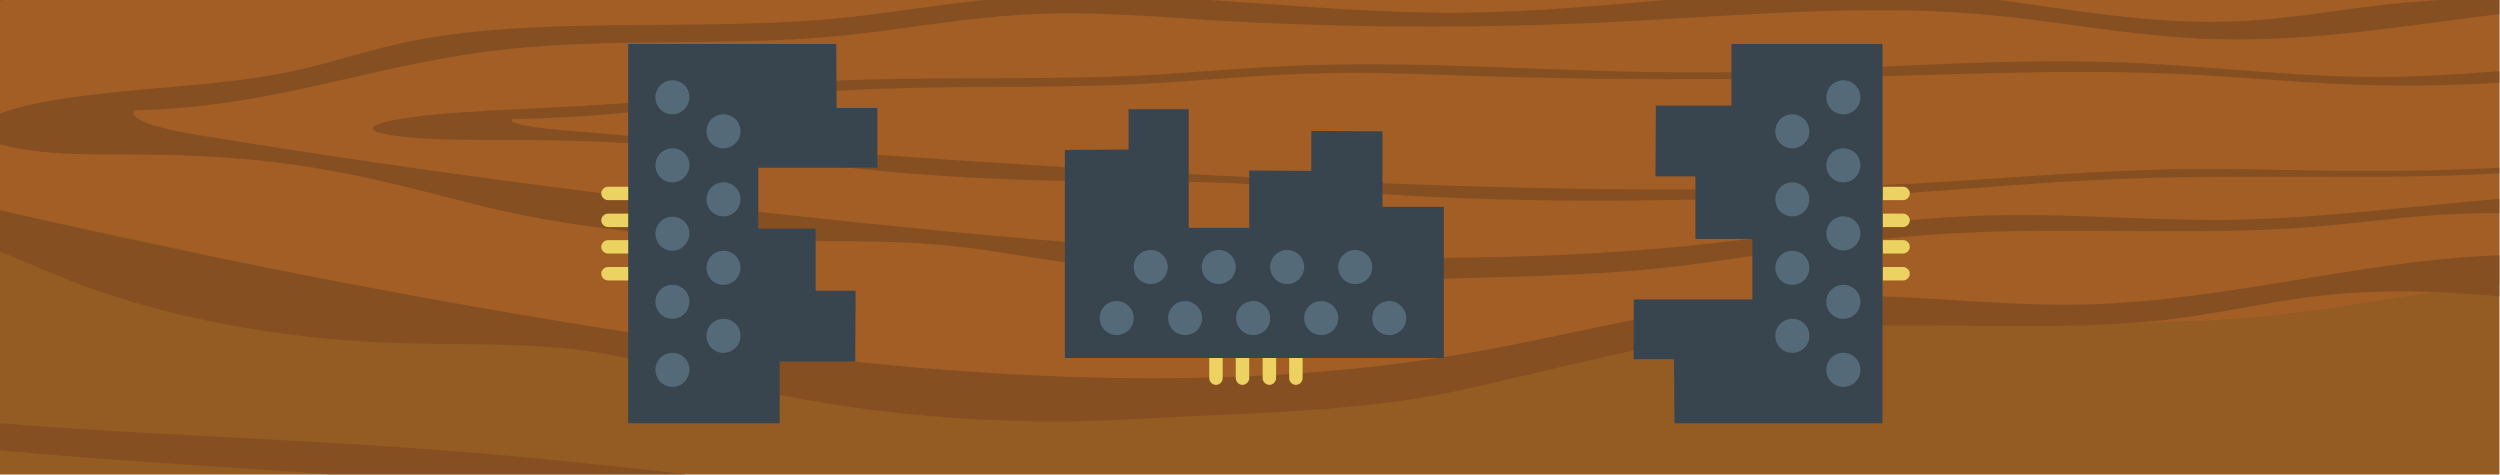 <svg version="1.1" id="Layer_1" xmlns="http://www.w3.org/2000/svg" xmlns:xlink="http://www.w3.org/1999/xlink" x="0px" y="0px" viewBox="0 0 632 120" style="enable-background:new 0 0 632 120" xml:space="preserve"><style type="text/css">.st0{clip-path:url(#XMLID_5_)}.st4{fill:#a35e26}.st5{fill:#864f22}.st9{fill:#38454f}.st10{fill:#546a79}.st11{fill:#ebd261}</style><g id="XMLID_3_"><defs><rect id="XMLID_2_" x="-0.2" y="-0.1" width="632" height="120"/></defs><clipPath id="XMLID_5_"><use xlink:href="#XMLID_2_" style="overflow:visible"/></clipPath><g id="XMLID_326_" class="st0"><defs><rect id="XMLID_327_" x="0" y="-281.1" width="632" height="478"/></defs><clipPath id="XMLID_6_"><use xlink:href="#XMLID_327_" style="overflow:visible"/></clipPath><g id="XMLID_328_" style="clip-path:url(#XMLID_6_)"><path id="XMLID_356_" d="M684-281.1H-52.9c-22.6 0-41.1 19.6-41.1 43.6v402.7c0 24 18.5 43.6 41.1 43.6H684c22.6 0 41.1-19.6 41.1-43.6v-402.7c0-24-18.5-43.6-41.1-43.6z" style="fill:#523202"/><path id="XMLID_355_" d="M725.1-247.8v402.7c0 15.9-8.1 29.8-20.2 37.5-1.4.9-2.9 1.7-4.5 2.4-5 2.4-10.6 3.7-16.5 3.7H-54.2c-.4 0-.8 0-1.3-.1-.3 0-.6 0-.9-.1-.3 0-.6 0-.8-.1-.5-.1-.9-.1-1.4-.2-.6-.1-1.2-.2-1.7-.3-.4-.1-.8-.2-1.1-.2-.3-.1-.6-.1-1-.2-.8-.2-1.6-.4-2.3-.7-.5-.2-1.1-.4-1.6-.6-.5-.2-1-.4-1.6-.6-.2-.1-.5-.2-.7-.3-.7-.3-1.4-.6-2-1-.3-.2-.6-.3-.9-.5-.2-.1-.4-.2-.5-.3-.2-.1-.4-.2-.5-.3-.3-.2-.5-.3-.8-.5-.6-.3-1.1-.7-1.7-1.1-.5-.4-1.1-.8-1.6-1.2-1.1-.8-2.1-1.7-3.1-2.6-.3-.2-.5-.5-.7-.7l-.4-.4c-1.2-1.2-2.3-2.4-3.4-3.8-.3-.3-.5-.7-.8-1l-1.5-2.1c-.3-.4-.6-.8-.8-1.3-.2-.4-.5-.8-.7-1.2-.3-.5-.6-1-.8-1.5-.2-.3-.3-.6-.4-.9-.2-.5-.5-1-.7-1.5-.1-.3-.3-.7-.4-1-.4-1-.8-2.1-1.2-3.1-.1-.3-.2-.7-.3-1.1-.1-.3-.2-.7-.3-1.1-.3-1.1-.6-2.1-.8-3.2-.1-.7-.3-1.3-.4-2v-.1c-.1-.5-.1-1-.2-1.5-.2-1.9-.4-3.7-.4-5.7v-405.2c0-.3 0-.7.1-1v-.2c0-.4.1-.7.1-1.1 0-.4.1-.7.1-1.1.1-.5.1-1 .2-1.5.3-1.6.6-3.2 1.1-4.8l.3-.9c0-.1.1-.2.1-.3l.6-1.8c.2-.5.4-1.1.6-1.6.3-.7.6-1.5.9-2.2 4-8.6 10.6-15.7 18.7-20 .7-.4 1.5-.7 2.2-1.1 1-.4 1.9-.8 2.9-1.2.3-.1.6-.2.8-.3.5-.2 1-.3 1.6-.5.3-.1.5-.2.8-.2.3-.1.5-.2.8-.2.2-.1.5-.1.7-.2l1.8-.3c.4-.1.9-.1 1.3-.2.1 0 .3 0 .4-.1.6-.1 1.1-.1 1.7-.2.4 0 .7-.1 1.1-.1.3 0 .7 0 1-.1h738c1.9 0 3.8.1 5.7.4 2 .3 4 .8 5.9 1.4 12.5 3.9 22.5 14 27 26.8.1.2.1.4.2.6.1.4.3.8.4 1.2.2.7.4 1.5.6 2.3.1.5.2.9.3 1.4.1.5.2.9.3 1.4 0 .2.1.5.1.7.1.5.2 1 .2 1.5v.5c.1.5.1.9.1 1.4v.4c0 .4.1.7.1 1.1v.8c.2 1.1.2 1.7.2 2.3z" style="fill:#945c23"/><g id="XMLID_332_"><path id="XMLID_353_" class="st4" d="M725.1-33.6v109c-3.6-.3-7.2-.7-10.8-1-27.7-2.5-56.1-4.9-83.8-2.4-5.3.5-10.6 1.1-15.8 1.9-13.6 2-26.9 4.5-40.8 5.9-10.2 1.1-20.5 1.5-30.9 1.7-19.6.3-39.4-.3-59.1.3-4.6.1-9.2.4-13.8.7-17.7 1.1-35.1 3.1-52.4 5.4-40.9 5.5-81.2 12.7-123.4 14-84.3 2.5-160.1-18.6-238-36.5-14-3.2-28.1-6.3-42.4-9.1-30.7-6.3-62.2-11.2-95-13.2-4.1-.3-8.8-.8-13-1.6V27.7c2.6-.8 5.2-1.6 7.7-2.4 1.6-.5 3.3-1 4.9-1.6C-56.9 16-32.4 8.3-7.9.6c35.2-11.1 81-8.6 119.5-15.3 11.7-2.1 22.8-4.9 34.7-6.7 16.4-2.4 33.7-2.6 50.8-2.7 25-.2 50-.4 75-.7 19.2-.1 38.5-.3 57.7-.5l104.5-.9c12.5-.1 25.4-.2 37.1 2 11.3 2.1 20.7 6.1 31.8 8.5C538.4-8 578-18 614.8-23.9c.5-.1.9-.1 1.3-.2 14.8-2.3 30-3.9 45.4-5.2h.1c13.4-1.1 26.9-2 40.3-2.8 7.7-.5 15.5-1 23.2-1.5z"/><path id="XMLID_349_" class="st4" d="M725.1-247.8v54c-2.3-.2-4.7-.4-7-.5-33.8-2-69.5 1.7-101.7-3-16.2-2.4-30.2-6.6-45.5-9.8-41.4-8.5-89.7-8.1-135.3-11.2-52.9-3.6-103.1-11.9-153.9-18.8-89.1-12.2-181.8-20.5-275.6-21.5-33.1-.4-66.3.2-99.2 1.7.2-1 .5-2.1.7-3.1l.3-.9c0-.1.1-.2.1-.3l.6-1.8c.2-.5.4-1.1.6-1.6.1-.2.1-.4.2-.6.2-.5.5-1.1.7-1.6 2.1-4.6 4.9-8.7 8.3-12.2 3.1-3.2 6.5-5.8 10.4-7.8.7-.4 1.4-.8 2.2-1.1 1-.4 1.9-.8 2.9-1.2.2 0 .3-.1.5-.1.1 0 .3-.1.4-.1.5-.2 1-.3 1.6-.5.3-.1.5-.2.8-.2.3-.1.6-.2.8-.2.2 0 .5-.1.7-.2l1.8-.3c.4-.1.9-.1 1.3-.2h.4c.6-.1 1.2-.1 1.7-.2.4 0 .7 0 1.1-.1h473.9c5.9.7 11.8 1.4 17.7 2 34.1 4 68.2 7.9 102.5 11.6 9.8 1.1 19.6 2.1 29.5 3.1 14.7 1.5 29.3 3 44 4.3l12.6 1.2c32.4 2.9 64.9 5.4 97.8 7.2.1.3.2.6.3 1 .2.8.4 1.5.6 2.3.1.4.2.9.3 1.4.1.5.2.9.3 1.4 0 .2.1.5.1.7.1.5.2 1 .2 1.5v.4c.1.5.1.9.1 1.3v.4c0 .4.1.7.1 1.1v.8c.1.5.1 1.1.1 1.7z"/><path id="XMLID_348_" class="st5" d="M725.1-200.9v11c-38.7.6-78.2 4.6-113.4-1.5-15.6-2.7-28.9-7.3-44.1-10.4-23.9-4.9-51.1-5.9-77.4-7.3-120.8-6.7-236.1-24.6-353.9-37.5-52.9-5.8-107.3-10.7-161.9-9.3-24.7.7-47 2.7-68.3 5.3 0-.3 0-.6.1-.9v-.2c0-.4.1-.7.1-1.1 0-.4.1-.7.1-1.1.1-.5.1-1 .2-1.5.1-.6.2-1.1.3-1.7.2-1 .5-2.1.7-3.1l.3-.9c0-.1.1-.2.1-.3l.6-1.8c.2-.5.4-1.1.6-1.6.1-.2.1-.4.2-.6 68.5-3.6 139.7 1.9 208.3 7.5 88.5 7.2 177.3 14.5 262.2 27.1 32.8 4.9 65.4 10.5 100 11.9 29.9 1.2 61.3-.8 89 4.1 21.6 3.8 39.7 11.6 63.1 12.6 12.4.5 24.8-1.1 37.1-1.5 19.9-.7 38.2.7 56 2.8z"/><path id="XMLID_347_" class="st5" d="M725.1-174.8v5.5c-8 .2-16 .4-24 .4-54.1.2-106.9-6-158.8-12.2C425.6-195 312.1-212.4 191-216.4c-94.8-3.1-190.6-6.2-285-3v-5.7c84.5-3.4 170.1-1.6 254.7 2.1 67.9 2.9 135.8 7 201.9 14.2 29.6 3.2 58.9 7 88.1 10.9 39.4 5.2 72.9 12.8 113.8 15.3 49.7 3.1 100 6.7 150.2 7.9 3.6.1 7.1 0 10.4-.1z"/><path id="XMLID_346_" class="st5" d="M725.1-227.6v10.3c-18.2-.5-36.5-1.6-53-4.7-18-3.4-33.5-9-52.3-11.5-26.7-3.4-55.6.2-83.3-1-23.7-1-56.1-4.9-76.1-10.5-23.5-6.6-31.4-14.8-63.3-16.9-27.9-1.8-56.3.3-84.6.3-84.7.3-165-17.3-249.7-17.8-21.7-.1-43.3.9-65 .6-28-.3-53.9-.6-79.4-.1 3.1-3.2 6.5-5.8 10.4-7.8.7-.4 1.4-.8 2.2-1.1 1-.4 1.9-.8 2.9-1.2.2 0 .3-.1.5-.1 84.6-.9 169.2 4.2 253 9.4 61 3.8 122.1 7.5 183.1 11.3 19.2 1.2 38.9 2.4 55.6 6.6 11.4 2.8 20.8 6.9 32.1 9.9 46.1 12.2 107.5 3.6 160.8 8.7 32.2 3 60.6 11.1 92.5 14.6 4.5.2 9.1.6 13.6 1z"/><path id="XMLID_345_" class="st5" d="M724.8-253.8c-20.9-.4-42.2-1.7-58.9-5.9-13.4-3.4-26.2-7.6-40.8-9.6-3-.4-6-.8-9.1-1-1.1-.1-2.3-.1-3.5-.2-8.9-.4-18-.1-26.7-1.1-6.1-.7-11.7-2-17.4-3.3-3.1-.7-6.3-1.3-9.6-1.8-6.4-.9-13.1-1.2-19.9-1.3-11.8-.1-23.9.5-35.6-.2-30.7-1.8-63-7.9-94.7-13.5h92.7c23.1.6 46.4 1.2 68.6 3.3 44.1 4.1 84 13.9 128 18.2 7.4.7 14.8 1.3 22.3 1.7.9 1.7 1.6 3.5 2.3 5.3.1.2.1.4.2.6 0 .1 0 .1.1.2.1.3.2.6.3 1 .2.8.4 1.5.6 2.3.1.4.2.9.3 1.4.1.5.2.9.3 1.4 0 .2.1.5.1.7.2.8.3 1.3.4 1.8z"/><path id="XMLID_344_" class="st5" d="M700.8-287.6c-17.9-.6-35.3-1.7-51.2-3.8H684c1.9 0 3.8.1 5.7.4 2 .3 4 .8 5.9 1.3 1.8.6 3.5 1.3 5.2 2.1z"/><path id="XMLID_343_" class="st5" d="M725.1-124.5v8.4c-32.5.7-64.9-2.3-96.6-5.3-61.2-5.7-122.3-11.3-183.5-17-66.3-6.1-121.8-7.3-189.5-10.2-29.9-1.3-60.7-2.5-89.6.9-25.8 3-49.7 9.7-76.6 9.5-10-.1-20.2-1.2-29.9-.1-12.3 1.3-20.6 5.8-30.3 9.1-32.7 11.2-78.7 9.5-123.2 10.4v-9.4c17.3.4 34.4.5 50.2-2 16-2.5 28.7-7.5 43.6-10.9 33.5-7.7 74.6-7.3 112.3-10.8 42.1-4 74.1-9.3 119-8.7 66.1.9 131.7 4.7 196.3 10.2 95 8.1 197.8 29.5 296.5 26 .5 0 .9 0 1.3-.1z"/><path id="XMLID_342_" class="st5" d="M725.1-154.8v9.2c-28.8 0-57.6.5-86.3 1.6-13.7.5-27.7 1.1-41.1-.5-61.9-7.4-121.7-21-185.3-27.6-71.5-7.5-144.3-12-217.4-13.5-15.5-.3-31.2-.5-45.9-2.9-11.8-2-22.5-5.3-34.6-6.6-14.3-1.6-29.3-.1-43.7 1.3-55 5.4-110 10.9-164.9 16.3v-12c25.4-1.7 53.9 1.5 78.2-3 9.3-1.8 17.8-4.6 27.7-5.6 30.7-2.9 94.2-11.6 122.7-4.5 6.8 1.7 12.6 4.2 19.5 5.8 19.4 4.5 42.2.9 63.6 1.3 22.7.4 44.8 5.2 67.5 4.4 8.2-.3 16.2-1.3 24.4-1.6 22.6-.6 41.3 5.5 62.9 6.9 17.7 1.2 32.6.1 50.4 2.2 35.2 4.2 59.9 12.1 91.3 19.2 7.2 1.6 15.4 1.6 23.3 2 31.3 1.7 57.8 12.3 89 13.2 21.5.7 42.1-4 63.5-4.7 11.7-.6 23.4-.8 35.2-.9z"/><path id="XMLID_341_" class="st5" d="M725.1-100.3v7.9c-29.2 1.2-58.3 2.7-87.3 4.6-42.4 2.8-84.6 6.3-127 9.3-66 4.6-133.4 7.6-199 2.1-55.9-4.8-109.6-15.6-166.3-17.1-38-1-75.9 2.3-113.5 5.4-41.9 3.4-84 6.6-126.1 9.5V-92c9.5-.6 19-1.1 28.6-1.5 47.1-2.3 94.2-4.6 141.5-5.8 48.7-1.2 98.3-1 145.4 5.1 38.1 4.9 74.6 13.7 113.9 15.1 39.7 1.5 79-4.7 118.9-4.9 24.2-.1 48.7 2 72.4-.4 16.9-1.7 32.5-5.5 49-8.1 23.2-3.6 47.8-4.4 72.1-5.2 25.8-.8 51.6-1.7 77.4-2.6z"/><path id="XMLID_340_" class="st5" d="M725.1-42.7v9.9c-7.5.4-15.1.7-22.6 1.1-13.6.7-27.4 1.4-41 2.4h-.1c-15.4 1.2-30.7 2.7-45.4 5.2-.5.1-.9.1-1.3.2-1.6.3-3.1.5-4.7.8-28.5 5.3-56.1 14.3-86.5 12.9-24.9-1.1-46.2-9.1-70.3-12.2-34.3-4.5-70.2 1.1-105.2 3.8-40 3.2-81.3 2.7-120.9-1.3-15.9-1.6-32.1-3.9-48.3-2.9-21.8 1.3-40.4 8.1-61.4 11.2-30 4.4-63.3.8-93 5.8-38.9 6.5-66 26.7-105.9 29.5l-4.8.3c-.1.4-.2.9-.2 1.3.2 4.8 10.4 8.4 19.5 10.9 26.4 7.1 53.4 13.9 80.9 20.1 14 3.2 28.1 6.2 42.4 9.1C83.5 71 111 76.1 139 80.8c74.6 12.4 157 21.4 231.3 8.6 30.1-5.1 58.5-13.8 90.3-14.6 21.7-.6 43.3 2.6 65 2.2 40.2-.7 76.9-13.3 117.1-12.6 20.1.3 39.3 4.1 59.2 5.8 7.6.7 15.3 1.1 23 1.3V81c-12.3.2-24.6.2-36.8-.5-24.7-1.5-49.2-5.8-73.6-6.7-8.5-.3-17.1-.1-25.6.7-13 1.3-25 4.2-37.7 5.9-2.8.4-5.5.7-8.3.9-23.7 2.1-48.5.6-72.8 1-8 .1-16 .5-23.8 1.2-9.9.9-19.3 2.4-28.6 4.2C401 91 385 95.2 368.5 98.8c-25.6 5.5-52.7 5.5-80.5 7.1-35.3 2.1-71.9-1.1-103.6-8.9-11.9-2.9-23.2-6.5-36.1-8.3-15.8-2.2-32.6-1.4-48.9-2-30.3-1.1-59.7-6.9-83-16.3-32-13.1-54.1-24.5-99-25.1-3.9-.1-7.8 0-11.6-.1V15.7c16.5-2.9 34.8-4.6 49.7-9.2C-31.1 2.4-21-3.9-8.4-8.5c37.1-13.7 84-5.7 126.3-11.9 17.7-2.6 33.5-7.9 51.4-10.1 33.7-4.3 68 2.6 102.6 5.7 10.1.9 20.2 1.5 30.4 1.3 9.2-.1 18.3-.8 27.3-1.8 35.4-3.9 70-12.3 105.2-8.6 32.6 3.4 60.9 16.9 94 14.8 17.9-1.1 33.2-6.7 50.5-9.2 43.7-6.2 83.2-.2 125.7-10.9 7-1.6 13.6-2.8 20.1-3.5z"/><path id="XMLID_339_" class="st5" d="M725.1-73.2V-63c-43.4 3.7-86.9 7.4-130.3 11.1-43.6 3.7-87.9 7.4-131.8 4.9-24.2-1.5-48.4-4.8-72.6-3.4-11.3.6-22.2 2.3-33.4 3.3-57.6 5.1-116.3-7.6-174.5-4.8-25.3 1.3-49.5 5.4-73.5 9.5-22.4 3.8-44.7 7.7-67.1 11.6-13.6 2.3-27.3 4.7-40.2 7.9-11.8 2.9-23 6.6-35.7 8.5-17.8 2.7-37 1.7-55.4 3.3-1.6.1-3.1.3-4.6.5v-8c13.9-.3 28 .5 41.2-1.5C-34.7-22.9-21.1-30.5-3-33.3c15.5-2.3 32.5-.8 48.3-2.8 15.9-2 28.9-7.3 42.9-11.5 43.3-12.9 95.1-14.8 144.7-14 24.5.4 50.6.5 74.7 1.9 20.8 1.2 46.2 8 66.9 4.3 6-1.1 11.2-3 17.3-3.9 22.9-3.4 43.7 9 67.6 9.4 21.1.3 39.8-8.8 60.7-7.4 11.6.8 22.9 4.8 34.1 3.1 4.8-.7 8.6-2.4 12.8-3.7 23.8-7.2 50.5-1.1 75.8-3.6 20.2-2 36-8.1 56.8-10 8.5-.6 17-1.2 25.5-1.7z"/><path id="XMLID_338_" class="st5" d="M725.1 119.1v14.6c-24.1 2.8-48.3 5.4-72.5 6.7-53.8 2.8-108.6-1.1-162.1 2.8-31.8 2.3-62.7 7.4-94.6 9-93.4 4.8-181.4-19.6-273.3-29C49 115.7-32.2 117-94 96.6v-6.5c55.1 18.9 128.7 18.3 196 23 104.2 7.2 205.9 29.1 310.6 23.5 44.9-2.4 88.5-9.8 133.6-10.4 30.9-.4 61.9 2.5 92.7 1.2 20.5-.9 40.4-3.5 60.4-5.7 8.5-1 17.1-1.9 25.8-2.6z"/><path id="XMLID_337_" class="st5" d="M724.6 161.7c-.7 4.3-1.9 8.3-3.6 12.1-125.3 4.2-251.4 2.7-376.8-1.6-35.6-1.2-71.2-2.7-106.4-5.5-24.3-2-48.9-4.6-73.4-3.4-19.1.9-38.4 4.2-56.9 1.9-15.1-1.9-27.2-7.2-41.3-10.3-37.1-8.3-81.7-.6-121-5.9-12.7-1.7-24.5-4.8-37.4-6.1-.7-.1-1.3-.1-2-.2v-8c19.6 1 38 5.9 57.7 7.1 29.2 1.8 58.3-4.9 87.6-3.5 33.2 1.6 61.2 13.4 94.1 16.1 28.1 2.3 57.3-2.2 85.4.3 17.6 1.6 33.7 5.8 50.9 8.2 20 2.8 41.2 3.2 62 3.5 44.3.6 97.4 9.5 140.4 3.8 10.8-1.4 21.2-3.9 32.4-4 17.8-.3 33.9 5.3 51.4 6.7 25.7 2.1 51.4-4.5 77.3-3.6 5.3.2 10.5.7 15.7.3 8.1-.6 14.8-3.3 22.1-5 12.4-2.9 26.9-3.2 41.8-2.9z"/><path id="XMLID_336_" class="st5" d="M695.9 196.6c-3.7 1.2-7.7 1.9-11.8 1.9 3.7-.9 7.7-1.5 11.8-1.9z"/><path id="XMLID_335_" class="st5" d="M295 198.4h-86.2c-14.7-1.1-29.5-1.7-44.3-1-4.7.2-9.4.6-14.1 1h-48.5c-12.5-2.3-23.3-6.7-35.6-9.5-37.1-8.3-81.7-.6-121-5.9-11.3-1.5-22-4.1-33.4-5.6-.3-.5-.6-1-.8-1.5-.2-.3-.3-.6-.5-.9-.2-.5-.5-1-.7-1.5-.1-.3-.3-.7-.4-1-.4-1-.8-2.1-1.2-3.1-.1-.2-.1-.4-.2-.6 18.8 1.2 36.6 5.9 55.6 7 29.2 1.8 58.3-4.9 87.6-3.5 33.2 1.6 61.2 13.4 94.1 16.1 28.1 2.3 57.3-2.2 85.4.3 17.6 1.6 33.7 5.8 50.9 8.2 4.4.6 8.8 1.1 13.3 1.5z"/><path id="XMLID_334_" class="st5" d="M33.9 27.9c-1.5 2.8 8.1 4.9 16.6 6.3 56.8 9.3 116.4 17.1 177.9 23.2C292.8 63.9 364 68.6 428.2 62c26-2.7 50.5-7.2 77.9-7.6 18.8-.3 37.4 1.3 56.2 1.2 34.7-.4 66.4-6.9 101.1-6.6 17.4.2 34 2.1 51.1 3 3.5.2 7.1.3 10.7.4v5.3c-7.5 0-15 0-22.5-.3-28.8-1-57.3-4.8-85.7-3.1-11.2.7-21.6 2.2-32.6 3.1-29.3 2.3-60.8-.1-90.6 1.6-23.8 1.3-45 5.1-67.2 8-22.2 2.9-45.5 2.9-69.5 3.7-30.5 1.1-62.1-.6-89.4-4.6-10.3-1.5-20.1-3.4-31.2-4.3-13.6-1.1-28.1-.7-42.2-1-26.1-.6-51.6-3.6-71.6-8.5C95 45.4 75.9 39.4 37.1 39.1c-8.1-.1-16.2.1-24.1-.5-7.7-.6-15.4-2.1-17.6-4.4-2.2-2.3 1.9-4.8 7.6-6.5 17.3-5.2 46-5.1 66.9-8.9 11.6-2.1 20.3-5.4 31.2-7.8 32-7.2 72.5-3 109-6.2C225.4 3.4 239 .7 254.5-.5c37.6-2.9 76 4 114.8 3.7 39-.3 76.3-7.8 114.4-5.4C512-.5 536.4 6.5 565 5.4c15.4-.6 28.6-3.5 43.6-4.8 37.7-3.2 71.8-.1 108.5-5.7 2.7-.4 5.4-.8 8.1-1.1v4.6c-3.4.1-6.8.2-10.3.3-27.1.8-54.5 1.7-79.9 4.5-24.6 2.8-48.4 7.4-74.7 6.7-21.5-.6-39.8-4.7-60.7-6.4-29.6-2.4-60.5.5-90.8 2-34.5 1.8-70.1 1.6-104.3-.5-13.8-.9-27.7-2-41.7-1.5-18.8.7-34.9 4.2-53 5.8-25.9 2.3-54.7.4-80.3 3-34.9 3.5-58.8 14.8-95.6 15.6z"/><path id="XMLID_333_" class="st5" d="M129.4 30.1c-1.4 1.3 7.3 2.4 15 3 51 4.4 104.6 8.2 159.9 11.1 57.9 3.1 121.9 5.3 179.6 2.2 23.3-1.3 45.4-3.4 70.1-3.7 16.9-.1 33.6.7 50.5.5 31.2-.2 59.7-3.3 90.9-3.1 10.1.1 20 .5 29.8.9v3c-24-.6-47.8-2.1-71.6-1.3-10.1.3-19.4 1.1-29.3 1.5-26.3 1.1-54.7 0-81.5.8-21.4.6-40.5 2.4-60.4 3.8s-40.9 1.4-62.5 1.8c-27.4.5-55.8-.3-80.4-2.2-9.2-.7-18-1.6-28-2.1-12.3-.5-25.3-.4-38-.5-23.5-.3-46.4-1.7-64.4-4.1-24.9-3.3-42-6.1-76.9-6.3-7.2 0-14.6 0-21.6-.2-7-.3-13.9-1-15.8-2.1-2-1.1 1.7-2.3 6.8-3.1 15.5-2.5 41.4-2.4 60.2-4.3 10.5-1 18.2-2.6 28-3.7 28.8-3.4 65.2-1.4 98.1-2.9 13.8-.7 26-2 39.9-2.5 33.8-1.4 68.3 1.9 103.2 1.7 35-.1 68.6-3.7 102.9-2.6 25.3.8 47.3 4.2 72.9 3.7 13.9-.3 25.8-1.7 39.2-2.3 27.5-1.2 52.9-.5 79.1-1.6v1c-18.9.4-37.7.8-55.4 1.9-22.1 1.3-43.6 3.6-67.1 3.2-19.3-.3-35.8-2.3-54.5-3-26.6-1.1-54.5.3-81.7.9-31.1.8-63.1.7-93.9-.3-12.4-.4-24.9-1-37.5-.7-16.9.3-31.4 2-47.7 2.8-23.3 1.1-49.2.2-72.2 1.5-31.2 1.5-52.7 6.9-85.7 7.3z"/></g><path id="XMLID_329_" d="M725.1-249.6v-.8c0-.4 0-.7-.1-1.1v-.4c0-.5-.1-.9-.1-1.4v-.5c-.1-.5-.1-1-.2-1.5 0-.2-.1-.5-.1-.7-.1-.5-.2-.9-.3-1.4-.1-.5-.2-.9-.3-1.4-.2-.8-.4-1.5-.6-2.3-.1-.4-.2-.8-.4-1.2-.1-.2-.1-.4-.2-.6-4.5-12.9-14.5-22.9-27-26.8-1.9-.6-3.9-1.1-5.9-1.4-1.9-.3-3.8-.4-5.7-.4H-54.1c-.3 0-.7 0-1 .1-.4 0-.7 0-1.1.1-.6.1-1.2.1-1.7.2-.1 0-.3 0-.4.1-.4.1-.9.1-1.3.2l-1.8.3c-.2.1-.5.1-.7.2-.3.1-.5.1-.8.2-.3.1-.5.1-.8.2-.5.1-1.1.3-1.6.5-.3.1-.5.2-.8.3-1 .4-2 .8-2.9 1.2-.7.3-1.5.7-2.2 1.1-8.1 4.3-14.7 11.3-18.7 20-.3.7-.6 1.5-.9 2.2-.2.5-.4 1-.6 1.6l-.6 1.8c0 .1-.1.2-.1.3l-.3.9c-.4 1.6-.8 3.2-1.1 4.8-.1.5-.2 1-.2 1.5 0 .3-.1.7-.1 1.1 0 .3-.1.7-.1 1.1v.2c0 .3 0 .7-.1 1v10.3c0-.3 0-.7.1-1v-.2c0-.4.1-.7.1-1.1 0-.4.1-.7.1-1.1.1-.5.1-1 .2-1.5.3-1.6.6-3.2 1.1-4.8l.3-.9c0-.1.1-.2.1-.3l.6-1.8c.2-.5.4-1.1.6-1.6.3-.7.6-1.5.9-2.2 4-8.6 10.6-15.7 18.7-20 .7-.4 1.5-.7 2.2-1.1 1-.4 1.9-.8 2.9-1.2.3-.1.6-.2.8-.3.5-.2 1-.3 1.6-.5.3-.1.5-.2.8-.2.3-.1.5-.2.8-.2.2-.1.5-.1.7-.2l1.8-.3c.4-.1.9-.1 1.3-.2.1 0 .3 0 .4-.1.6-.1 1.1-.1 1.7-.2.4 0 .7-.1 1.1-.1.3 0 .7 0 1-.1H684c1.9 0 3.8.1 5.7.4 2 .3 4 .8 5.9 1.4 12.5 3.9 22.5 14 27 26.8.1.2.1.4.2.6.1.4.3.8.4 1.2.2.7.4 1.5.6 2.3.1.5.2.9.3 1.4.1.5.2.9.3 1.4 0 .2.1.5.1.7.1.5.2 1 .2 1.5v.5c.1.5.1.9.1 1.4v.4c0 .4.1.7.1 1.1v2.5-10.3c.2-.5.2-1.1.2-1.7z" style="opacity:.62;fill:#c49931"/></g></g><g id="XMLID_357_" class="st0"><g id="XMLID_207_"><polygon id="XMLID_208_" class="st9" points="269.2,37.9 269.2,90.5 365,90.5 365,52.3 349.5,52.3 349.5,33.2 331.5,33.1
                331.5,43.2 315.8,43.1 315.8,57.6 300.5,57.6 300.5,27.6 285.3,27.6 285.3,37.8 			"/></g><g id="XMLID_205_"><polygon id="XMLID_206_" class="st9" points="211.4,11.1 158.8,11.1 158.8,107 197.1,107 197.1,91.4 216.2,91.4 216.3,73.5
                206.2,73.5 206.2,57.8 191.7,57.8 191.7,42.4 221.8,42.4 221.8,27.3 211.5,27.3 			"/></g><g id="XMLID_203_"><polygon id="XMLID_204_" class="st9" points="423.3,107 475.9,107 475.9,11.1 437.7,11.1 437.7,26.7 418.6,26.7 418.5,44.6
                428.6,44.6 428.6,60.4 443,60.4 443,75.7 413,75.7 413,90.8 423.2,90.8 			"/></g><g id="XMLID_147_"><path id="XMLID_172_" class="st10" d="M355.5 80.4c0 2.4-1.9 4.3-4.3 4.3s-4.3-1.9-4.3-4.3 1.9-4.3 4.3-4.3 4.3 2 4.3 4.3zm0 0"/><path id="XMLID_169_" class="st10" d="M338.3 80.4c0 2.4-1.9 4.3-4.3 4.3s-4.3-1.9-4.3-4.3 1.9-4.3 4.3-4.3 4.3 2 4.3 4.3zm0 0"/><path id="XMLID_166_" class="st10" d="M346.9 67.5c0 2.4-1.9 4.3-4.3 4.3s-4.3-1.9-4.3-4.3 1.9-4.3 4.3-4.3 4.3 2 4.3 4.3zm0 0"/><path id="XMLID_163_" class="st10" d="M321.1 80.4c0 2.4-1.9 4.3-4.3 4.3s-4.3-1.9-4.3-4.3 1.9-4.3 4.3-4.3c2.3 0 4.3 2 4.3 4.3zm0 0"/><path id="XMLID_160_" class="st10" d="M303.9 80.4c0 2.4-1.9 4.3-4.3 4.3s-4.3-1.9-4.3-4.3 1.9-4.3 4.3-4.3c2.3 0 4.3 2 4.3 4.3zm0 0"/><path id="XMLID_157_" class="st10" d="M329.7 67.5c0 2.4-1.9 4.3-4.3 4.3s-4.3-1.9-4.3-4.3 1.9-4.3 4.3-4.3 4.3 2 4.3 4.3zm0 0"/><path id="XMLID_154_" class="st10" d="M312.4 67.5c0 2.4-1.9 4.3-4.3 4.3s-4.3-1.9-4.3-4.3 1.9-4.3 4.3-4.3 4.3 2 4.3 4.3zm0 0"/><path id="XMLID_151_" class="st10" d="M286.6 80.4c0 2.4-1.9 4.3-4.3 4.3s-4.3-1.9-4.3-4.3 1.9-4.3 4.3-4.3 4.3 2 4.3 4.3zm0 0"/><path id="XMLID_148_" class="st10" d="M295.2 67.5c0 2.4-1.9 4.3-4.3 4.3s-4.3-1.9-4.3-4.3 1.9-4.3 4.3-4.3 4.3 2 4.3 4.3zm0 0"/></g><g id="XMLID_109_"><path id="XMLID_144_" class="st10" d="M170 97.8c-2.4 0-4.3-1.9-4.3-4.3s1.9-4.3 4.3-4.3 4.3 1.9 4.3 4.3c-.1 2.4-2 4.3-4.3 4.3zm0 0"/><path id="XMLID_141_" class="st10" d="M170 80.6c-2.4 0-4.3-1.9-4.3-4.3s1.9-4.3 4.3-4.3 4.3 1.9 4.3 4.3c-.1 2.4-2 4.3-4.3 4.3zm0 0"/><path id="XMLID_138_" class="st10" d="M182.9 89.2c-2.4 0-4.3-1.9-4.3-4.3s1.9-4.3 4.3-4.3 4.3 1.9 4.3 4.3-2 4.3-4.3 4.3zm0 0"/><path id="XMLID_135_" class="st10" d="M170 63.4c-2.4 0-4.3-1.9-4.3-4.3s1.9-4.3 4.3-4.3 4.3 1.9 4.3 4.3c-.1 2.3-2 4.3-4.3 4.3zm0 0"/><path id="XMLID_132_" class="st10" d="M170 46.1c-2.4 0-4.3-1.9-4.3-4.3s1.9-4.3 4.3-4.3 4.3 1.9 4.3 4.3c-.1 2.4-2 4.3-4.3 4.3zm0 0"/><path id="XMLID_129_" class="st10" d="M182.9 72c-2.4 0-4.3-1.9-4.3-4.3s1.9-4.3 4.3-4.3 4.3 1.9 4.3 4.3-2 4.3-4.3 4.3zm0 0"/><path id="XMLID_116_" class="st10" d="M182.9 54.7c-2.4 0-4.3-1.9-4.3-4.3s1.9-4.3 4.3-4.3 4.3 1.9 4.3 4.3-2 4.3-4.3 4.3zm0 0"/><path id="XMLID_113_" class="st10" d="M170 28.9c-2.4 0-4.3-1.9-4.3-4.3s1.9-4.3 4.3-4.3 4.3 1.9 4.3 4.3c-.1 2.4-2 4.3-4.3 4.3zm0 0"/><path id="XMLID_110_" class="st10" d="M182.9 37.5c-2.4 0-4.3-1.9-4.3-4.3s1.9-4.3 4.3-4.3 4.3 1.9 4.3 4.3-2 4.3-4.3 4.3zm0 0"/></g><g id="XMLID_77_"><path id="XMLID_106_" class="st10" d="M466 20.3c2.4 0 4.3 1.9 4.3 4.3s-1.9 4.3-4.3 4.3-4.3-1.9-4.3-4.3 1.9-4.3 4.3-4.3zm0 0"/><path id="XMLID_103_" class="st10" d="M466 37.5c2.4 0 4.3 1.9 4.3 4.3s-1.9 4.3-4.3 4.3-4.3-1.9-4.3-4.3 1.9-4.3 4.3-4.3zm0 0"/><path id="XMLID_100_" class="st10" d="M453.1 28.9c2.4 0 4.3 1.9 4.3 4.3s-1.9 4.3-4.3 4.3-4.3-1.9-4.3-4.3 1.9-4.3 4.3-4.3zm0 0"/><path id="XMLID_97_" class="st10" d="M466 54.7c2.4 0 4.3 1.9 4.3 4.3s-1.9 4.3-4.3 4.3-4.3-1.9-4.3-4.3c0-2.3 1.9-4.3 4.3-4.3zm0 0"/><path id="XMLID_94_" class="st10" d="M466 72c2.4 0 4.3 1.9 4.3 4.3s-1.9 4.3-4.3 4.3-4.3-1.9-4.3-4.3 1.9-4.3 4.3-4.3zm0 0"/><path id="XMLID_89_" class="st10" d="M453.1 46.1c2.4 0 4.3 1.9 4.3 4.3s-1.9 4.3-4.3 4.3-4.3-1.9-4.3-4.3c0-2.3 1.9-4.3 4.3-4.3zm0 0"/><path id="XMLID_84_" class="st10" d="M453.1 63.4c2.4 0 4.3 1.9 4.3 4.3s-1.9 4.3-4.3 4.3-4.3-1.9-4.3-4.3 1.9-4.3 4.3-4.3zm0 0"/><path id="XMLID_81_" class="st10" d="M466 89.2c2.4 0 4.3 1.9 4.3 4.3s-1.9 4.3-4.3 4.3-4.3-1.9-4.3-4.3 1.9-4.3 4.3-4.3zm0 0"/><path id="XMLID_78_" class="st10" d="M453.1 80.6c2.4 0 4.3 1.9 4.3 4.3s-1.9 4.3-4.3 4.3-4.3-1.9-4.3-4.3 1.9-4.3 4.3-4.3zm0 0"/></g><g id="XMLID_64_"><path id="XMLID_68_" class="st11" d="M325.9 90.5v5.1c0 .9.8 1.7 1.7 1.7.9 0 1.7-.8 1.7-1.7v-5.1h-3.4z"/><path id="XMLID_67_" class="st11" d="M305.7 90.5v5.1c0 .9.8 1.7 1.7 1.7.9 0 1.7-.8 1.7-1.7v-5.1h-3.4z"/><path id="XMLID_66_" class="st11" d="M312.4 90.5v5.1c0 .9.8 1.7 1.7 1.7.9 0 1.7-.8 1.7-1.7v-5.1h-3.4z"/><path id="XMLID_65_" class="st11" d="M319.2 90.5v5.1c0 .9.8 1.7 1.7 1.7.9 0 1.7-.8 1.7-1.7v-5.1h-3.4z"/></g><g id="XMLID_32_"><path id="XMLID_63_" class="st11" d="M158.8 67.5h-5.1c-.9 0-1.7.8-1.7 1.7 0 .9.8 1.7 1.7 1.7h5.1v-3.4z"/><path id="XMLID_62_" class="st11" d="M158.8 47.2h-5.1c-.9 0-1.7.8-1.7 1.7 0 .9.8 1.7 1.7 1.7h5.1v-3.4z"/><path id="XMLID_59_" class="st11" d="M158.8 54h-5.1c-.9 0-1.7.8-1.7 1.7 0 .9.8 1.7 1.7 1.7h5.1V54z"/><path id="XMLID_37_" class="st11" d="M158.8 60.7h-5.1c-.9 0-1.7.8-1.7 1.7 0 .9.8 1.7 1.7 1.7h5.1v-3.4z"/></g><g id="XMLID_8_"><path id="XMLID_12_" class="st11" d="M476 50.6h5.1c.9 0 1.7-.8 1.7-1.7s-.8-1.7-1.7-1.7H476v3.4c-.1 0 0 0 0 0z"/><path id="XMLID_11_" class="st11" d="M476 70.9h5.1c.9 0 1.7-.8 1.7-1.7 0-.9-.8-1.7-1.7-1.7H476v3.4c-.1 0 0 0 0 0z"/><path id="XMLID_10_" class="st11" d="M476 64.1h5.1c.9 0 1.7-.8 1.7-1.7 0-.9-.8-1.7-1.7-1.7H476v3.4c-.1 0 0 0 0 0z"/><path id="XMLID_9_" class="st11" d="M476 57.4h5.1c.9 0 1.7-.8 1.7-1.7 0-.9-.8-1.7-1.7-1.7H476v3.4c-.1 0 0 0 0 0z"/></g></g></g></svg>